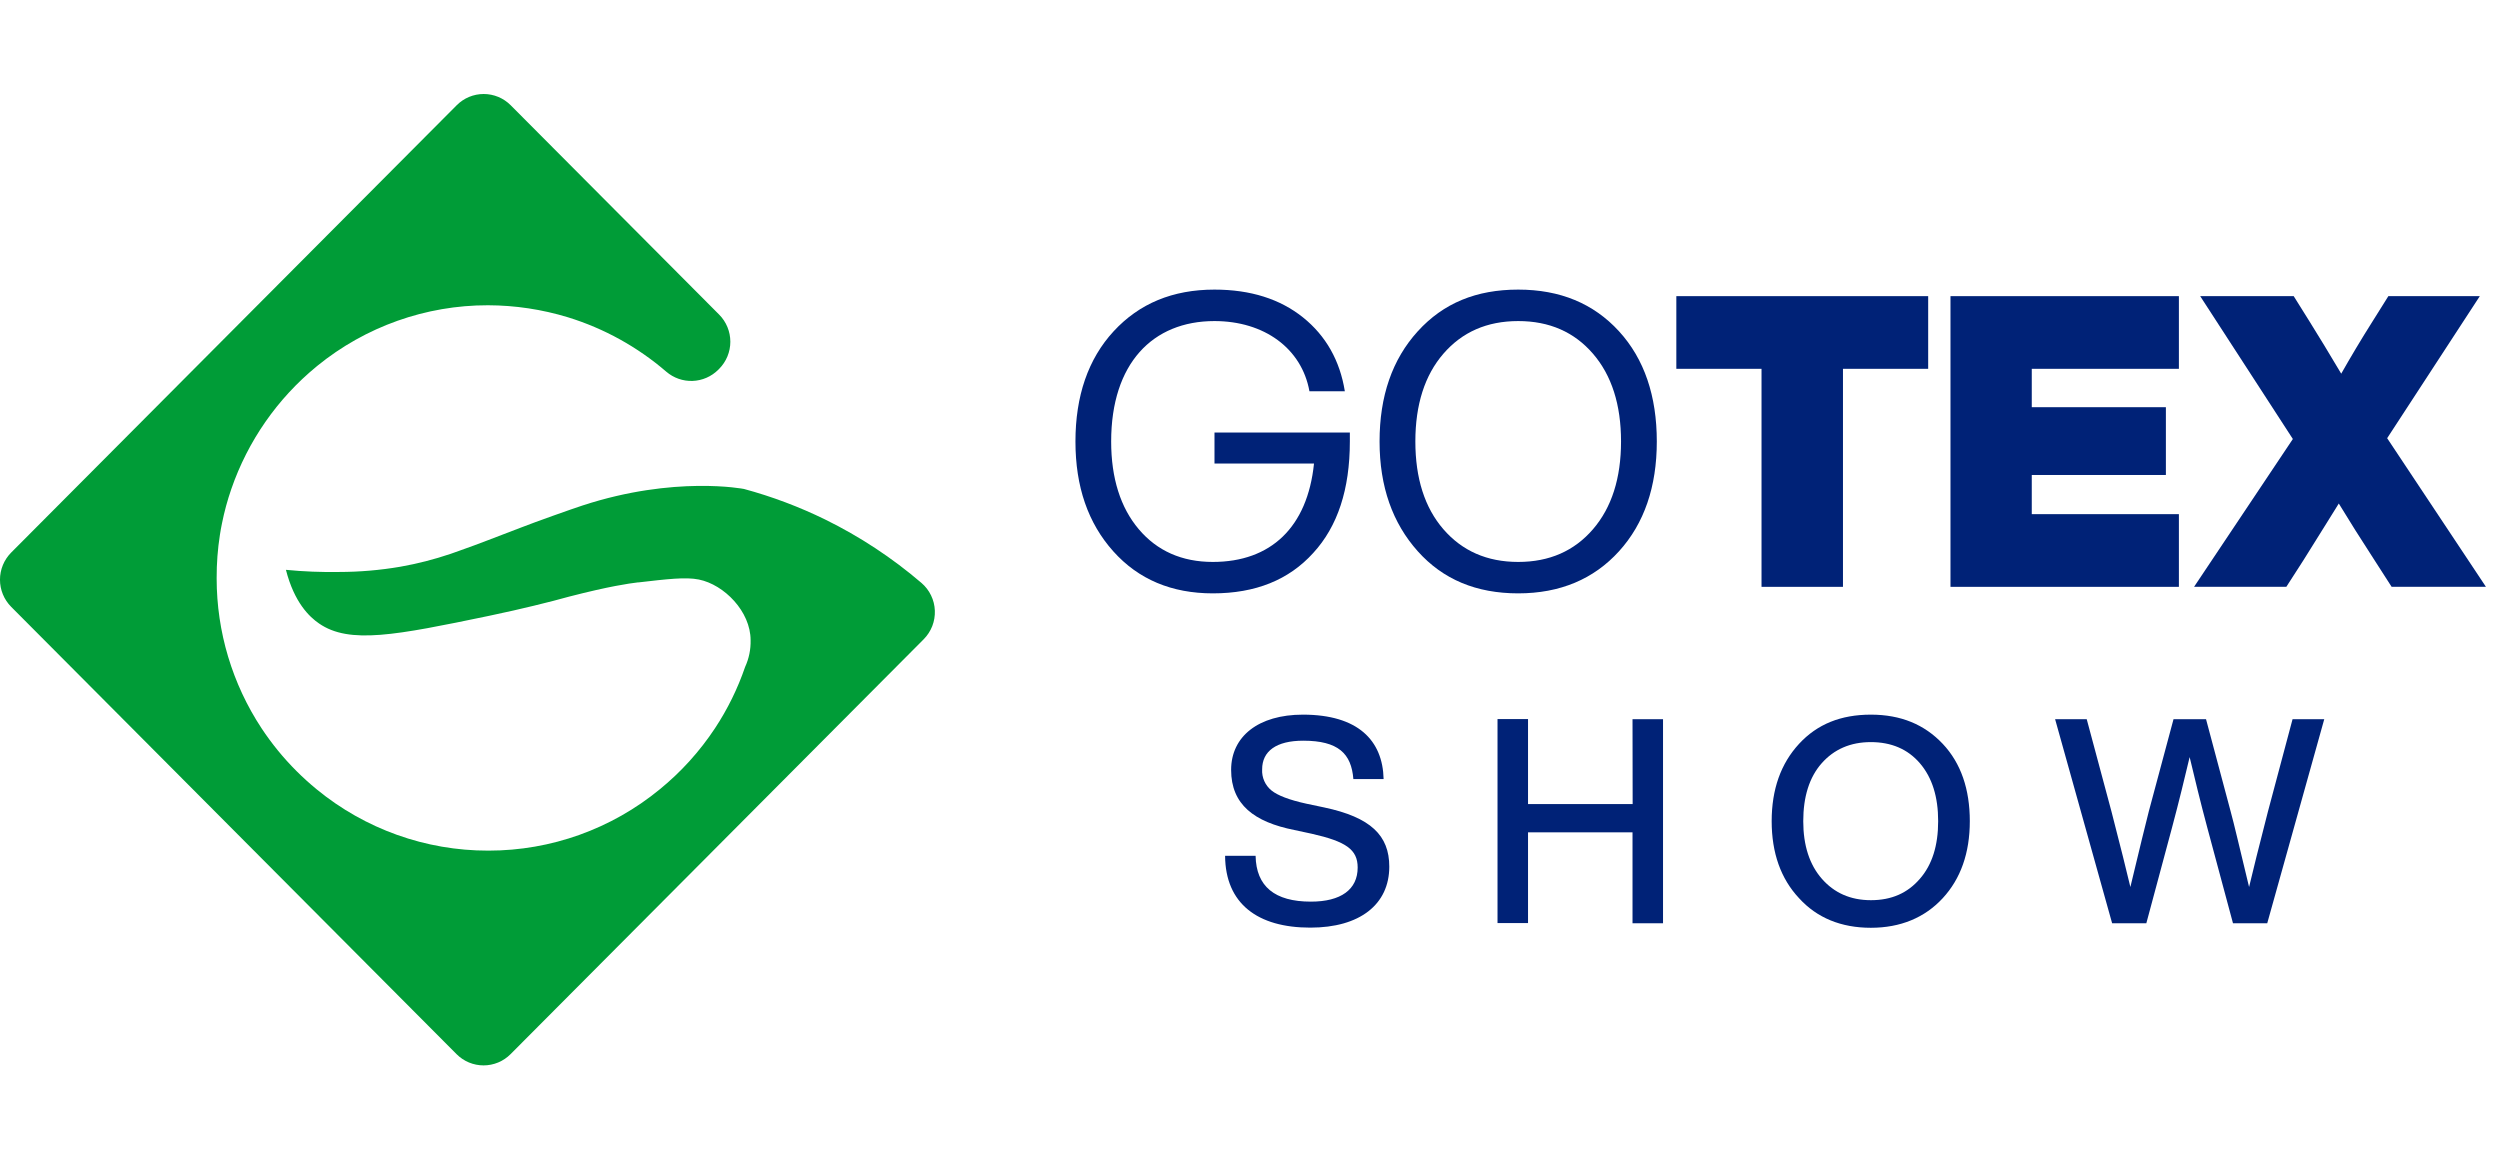 <svg viewBox="0 0 133 62" fill="none" xmlns="http://www.w3.org/2000/svg">
<g id="root">
<path d="M64.611 23.009H71.812V23.487C71.812 26.029 71.163 28.006 69.865 29.417C68.568 30.851 66.795 31.567 64.523 31.567C62.339 31.567 60.566 30.828 59.226 29.329C57.886 27.831 57.214 25.898 57.214 23.487C57.214 21.076 57.884 19.099 59.247 17.623C60.61 16.148 62.385 15.407 64.611 15.407C66.528 15.407 68.097 15.908 69.317 16.884C70.537 17.861 71.285 19.187 71.545 20.815H69.662C69.253 18.539 67.262 17.081 64.607 17.081C61.319 17.081 59.114 19.339 59.114 23.487C59.114 25.442 59.611 27.006 60.584 28.156C61.557 29.306 62.876 29.895 64.52 29.895C67.612 29.895 69.558 28.048 69.905 24.66H64.611V23.009Z" fill="#002277"/>
<path d="M80.768 31.567C78.541 31.567 76.768 30.828 75.427 29.329C74.087 27.831 73.393 25.898 73.393 23.487C73.393 21.076 74.064 19.122 75.427 17.623C76.79 16.125 78.541 15.407 80.768 15.407C82.996 15.407 84.778 16.146 86.13 17.623C87.483 19.101 88.142 21.076 88.142 23.487C88.142 25.898 87.471 27.853 86.13 29.329C84.79 30.805 83 31.567 80.768 31.567ZM80.768 29.895C82.433 29.895 83.753 29.308 84.746 28.156C85.74 27.004 86.239 25.442 86.239 23.487C86.239 21.531 85.742 19.97 84.746 18.817C83.751 17.665 82.433 17.081 80.768 17.081C79.104 17.081 77.784 17.667 76.789 18.817C75.793 19.968 75.297 21.533 75.297 23.487C75.297 25.441 75.793 27.006 76.789 28.156C77.784 29.306 79.107 29.895 80.768 29.895Z" fill="#002277"/>
<path d="M102.579 15.755V19.621H98.046V31.22H93.713V19.621H89.181V15.755H102.579Z" fill="#002277"/>
<path d="M115.917 19.621H108.09V21.663H115.225V25.269H108.09V27.353H115.917V31.22H103.766V15.755H115.917V19.621Z" fill="#002277"/>
<path d="M126.997 23.312L132.251 31.218H127.234L126.326 29.805C125.592 28.676 124.965 27.678 124.424 26.787C124.164 27.2 123.537 28.221 122.542 29.805L121.633 31.218H116.725L121.98 23.355L117.049 15.753H122.024L122.866 17.1C123.364 17.903 123.926 18.816 124.553 19.88C125.05 19.005 125.599 18.077 126.218 17.1L127.062 15.753H131.927L126.997 23.312Z" fill="#002277"/>
<path d="M65.175 45.529H66.798C66.827 47.158 67.814 47.967 69.74 47.967C71.332 47.967 72.228 47.326 72.228 46.153C72.228 45.193 71.605 44.768 69.787 44.356L68.862 44.157C66.723 43.731 65.496 42.802 65.496 40.958C65.496 39.176 66.951 38.019 69.317 38.019C72.243 38.019 73.563 39.389 73.608 41.447H71.999C71.893 40.09 71.196 39.405 69.331 39.405C67.889 39.405 67.146 39.969 67.146 40.928C67.134 41.143 67.173 41.357 67.26 41.553C67.347 41.749 67.48 41.922 67.647 42.056C67.966 42.315 68.588 42.558 69.498 42.756L70.437 42.954C72.925 43.479 73.91 44.447 73.91 46.105C73.91 48.117 72.341 49.35 69.709 49.35C66.904 49.352 65.191 48.073 65.175 45.529Z" fill="#002277"/>
<path d="M86.85 38.262H88.473V49.117H86.85V44.279H81.291V49.108H79.668V38.253H81.291V42.777H86.857L86.85 38.262Z" fill="#002277"/>
<path d="M95.709 47.783C94.739 46.748 94.253 45.377 94.253 43.686C94.253 41.995 94.739 40.624 95.709 39.573C96.678 38.523 97.938 38.019 99.531 38.019C101.125 38.019 102.383 38.544 103.354 39.573C104.325 40.603 104.794 41.995 104.794 43.686C104.794 45.377 104.309 46.748 103.354 47.783C102.399 48.818 101.109 49.358 99.531 49.358C97.954 49.358 96.665 48.835 95.709 47.783ZM102.141 46.748C102.793 46.001 103.11 44.98 103.11 43.686C103.11 42.392 102.793 41.37 102.141 40.608C101.489 39.846 100.609 39.48 99.526 39.48C98.444 39.48 97.57 39.862 96.911 40.608C96.252 41.354 95.933 42.396 95.933 43.686C95.933 44.976 96.266 46.001 96.92 46.748C97.574 47.496 98.436 47.89 99.535 47.89C100.633 47.89 101.487 47.51 102.141 46.748Z" fill="#002277"/>
<path d="M121.964 38.262H123.65L120.617 49.117H118.795L117.43 44.039C117.05 42.623 116.747 41.359 116.489 40.277C116.231 41.359 115.928 42.623 115.549 44.039L114.185 49.117H112.365L109.332 38.262H111.014L112.333 43.183C112.804 45.011 113.139 46.351 113.336 47.189C113.836 45.118 114.155 43.777 114.32 43.152L115.631 38.262H117.361L118.666 43.152C118.841 43.777 119.151 45.118 119.651 47.189C119.848 46.351 120.183 45.011 120.652 43.183L121.964 38.262Z" fill="#002277"/>
<path d="M43.895 27.636C42.511 26.959 41.066 26.415 39.58 26.013C39.58 26.013 35.897 25.288 31 26.889C30.42 27.078 28.487 27.764 27.688 28.077C27.122 28.296 26.74 28.443 25.978 28.732C25.483 28.921 24.988 29.107 24.493 29.28L23.97 29.466C23.101 29.76 22.211 29.988 21.308 30.148C20.227 30.334 19.132 30.428 18.035 30.429C17.092 30.445 16.149 30.407 15.211 30.315C15.657 32.057 16.457 32.815 16.973 33.169C18.587 34.284 21.049 33.797 26.01 32.764C27.819 32.389 29.424 31.969 29.424 31.969C29.625 31.913 29.916 31.833 30.27 31.742C32.431 31.185 33.458 31.041 33.931 30.984H33.965C35.489 30.808 36.476 30.688 37.18 30.831C38.529 31.104 39.932 32.533 39.932 34.058C39.944 34.549 39.844 35.037 39.639 35.483C39.245 36.633 38.708 37.728 38.039 38.741C37.228 39.969 36.236 41.066 35.097 41.994C32.529 44.102 29.315 45.253 25.999 45.253H25.973C22.648 45.258 19.424 44.107 16.849 41.994C16.474 41.686 16.114 41.361 15.77 41.017C15.076 40.324 14.454 39.561 13.912 38.741C12.356 36.379 11.527 33.609 11.526 30.777V30.751C11.523 29.98 11.581 29.21 11.7 28.448C11.731 28.244 11.768 28.041 11.81 27.839C11.934 27.222 12.099 26.613 12.305 26.018C13.185 23.466 14.754 21.209 16.837 19.5L16.881 19.463C19.449 17.374 22.655 16.236 25.961 16.24C27.404 16.244 28.838 16.46 30.219 16.881C32.141 17.474 33.919 18.459 35.445 19.773C35.835 20.108 36.335 20.284 36.847 20.265C37.36 20.246 37.846 20.035 38.21 19.672L38.259 19.623C38.448 19.433 38.597 19.208 38.699 18.961C38.801 18.713 38.854 18.448 38.854 18.18C38.854 17.912 38.801 17.647 38.699 17.399C38.597 17.152 38.448 16.927 38.259 16.737L27.169 5.599C26.98 5.409 26.756 5.259 26.51 5.156C26.263 5.054 25.999 5.001 25.733 5.001C25.466 5.001 25.201 5.054 24.955 5.156C24.709 5.259 24.485 5.409 24.296 5.599L0.594 29.397C0.406 29.587 0.256 29.812 0.154 30.059C0.052 30.307 -0.001 30.572 -0.001 30.84C-0.001 31.108 0.052 31.373 0.154 31.621C0.256 31.868 0.406 32.093 0.594 32.283L24.289 56.081C24.478 56.271 24.702 56.421 24.948 56.524C25.195 56.626 25.459 56.679 25.726 56.679C25.992 56.679 26.256 56.626 26.503 56.524C26.749 56.421 26.973 56.271 27.162 56.081L49.14 34.009C49.338 33.81 49.493 33.572 49.596 33.31C49.698 33.048 49.745 32.767 49.734 32.486C49.724 32.204 49.655 31.928 49.532 31.675C49.41 31.421 49.236 31.196 49.023 31.013C47.462 29.676 45.739 28.541 43.895 27.636V27.636Z" fill="#009C37"/>
</g>
</svg>
